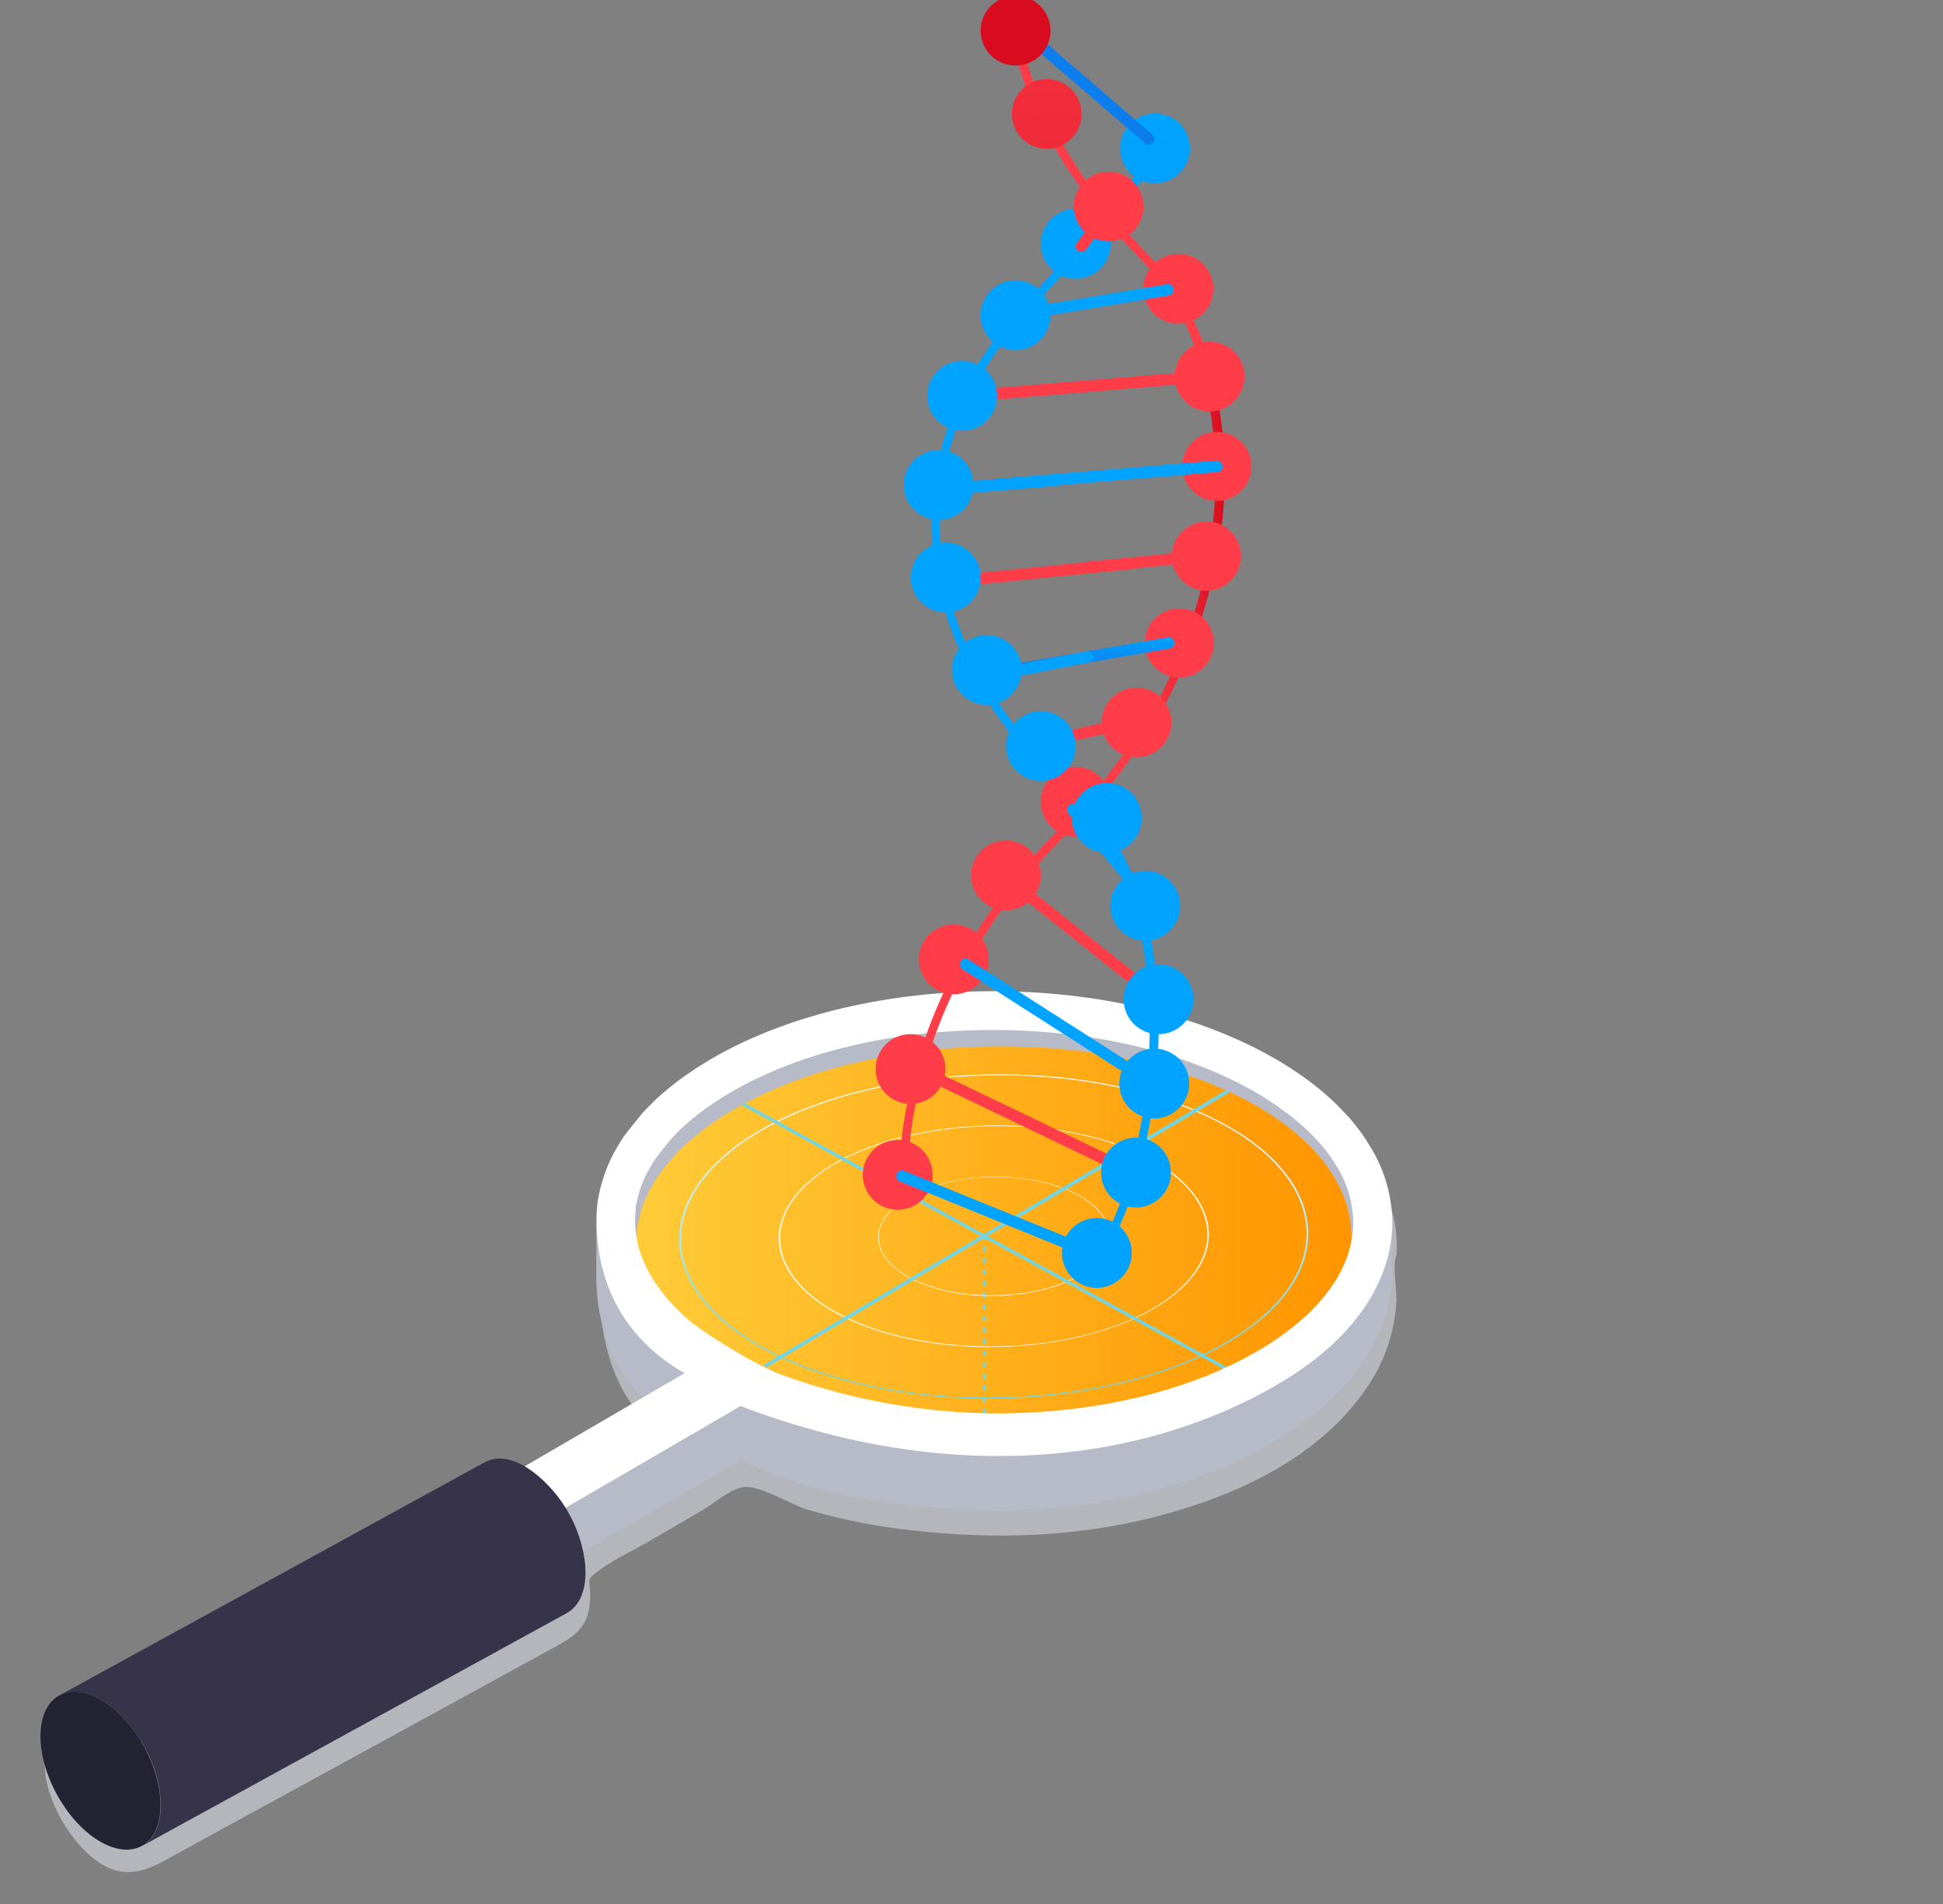 <svg width="200" height="196" viewBox="0 0 200 196" fill="none" xmlns="http://www.w3.org/2000/svg">
<rect x="0" y="0" width="200" height="196" fill="#808080" stroke="none"/>
<g clip-path="url(#clip0)">
<g style="mix-blend-mode:multiply">
<g style="mix-blend-mode:multiply">
<path d="M143.757 129.132C144.257 119.406 135.105 112.696 127.126 109.269C118.663 105.641 109.215 104.317 100.051 104.656C91.104 104.984 81.895 106.882 74.056 111.361C68.147 114.738 62.438 120.124 61.882 127.296C61.364 133.973 61.609 141.457 66.633 146.453L57.925 151.511C57.096 151.995 55.483 153.414 54.509 153.497C53.018 153.625 52.172 152.384 50.392 153.069C50.292 153.108 50.208 153.18 50.114 153.219C44.55 155.573 39.197 159.206 33.889 162.122C26.548 166.143 19.207 170.176 11.866 174.223C10.28 175.097 8.617 175.893 7.087 176.861C2.079 180.032 5.618 187.722 9.09 190.86C11.816 193.336 14.098 193.086 16.88 191.561L24.764 187.243L47.971 174.557L56.507 169.878C58.805 168.62 60.63 167.775 60.741 164.642C60.819 162.389 60.146 162.8 61.665 161.66C63.184 160.519 65.192 159.607 66.9 158.611L72.236 155.5C73.405 154.822 75.018 153.403 76.354 153.108C78.023 152.724 81.295 154.86 83.142 155.411C86.778 156.469 90.503 157.195 94.27 157.581C102.304 158.46 110.406 158.232 118.273 156.302C126.619 154.26 135.522 150.326 140.53 143.081C142.399 140.467 143.505 137.385 143.723 134.179C143.823 132.782 143.284 130.189 143.757 129.132Z" fill="#B4B6BC"/>
</g>
</g>
<path d="M128.65 109.73C114.045 102.03 90.297 102.046 75.758 109.73C67.173 114.282 63.684 120.519 65.298 126.423C66.411 122.361 69.872 118.427 75.758 115.294C90.297 107.594 114.045 107.583 128.65 115.294C131.156 116.62 133.369 118.437 135.158 120.635C136.947 122.834 138.276 125.369 139.066 128.092C140.719 122.138 137.364 114.287 128.65 109.73Z" fill="#B7BAC7"/>
<path d="M121.74 110.52C104.491 104.89 81.745 107.989 71.023 117.414C60.301 126.84 65.609 139.114 82.853 144.728C100.096 150.342 122.841 147.265 133.563 137.834C144.285 128.403 138.977 116.151 121.74 110.52Z" fill="url(#paint0_linear)"/>
<path d="M85.195 141.607C70.027 136.888 65.359 126.623 74.79 118.722C84.221 110.821 104.23 108.228 119.397 112.946C134.565 117.665 139.222 127.925 129.797 135.831C120.371 143.738 100.357 146.325 85.195 141.607ZM119.292 113.03C104.219 108.345 84.327 110.921 74.957 118.772C65.587 126.623 70.222 136.833 85.295 141.518C100.368 146.203 120.26 143.638 129.635 135.776C139.011 127.914 134.365 117.72 119.292 113.03Z" fill="url(#paint1_linear)"/>
<path d="M90.603 137.072C80.243 133.85 77.044 126.829 83.492 121.415C89.941 116.001 103.618 114.243 113.989 117.464C124.36 120.686 127.538 127.724 121.094 133.099C114.651 138.474 100.969 140.299 90.603 137.072ZM113.917 117.52C103.612 114.315 89.991 116.079 83.604 121.448C77.216 126.818 80.365 133.789 90.676 137C100.986 140.21 114.601 138.441 120.983 133.072C127.365 127.702 124.199 120.742 113.917 117.52Z" fill="url(#paint2_linear)"/>
<path d="M101.325 127.674C101.305 127.675 101.285 127.672 101.266 127.665C101.247 127.657 101.23 127.646 101.215 127.632C101.201 127.618 101.189 127.602 101.181 127.583C101.173 127.564 101.169 127.544 101.169 127.524V127.368C101.176 127.333 101.195 127.301 101.223 127.278C101.251 127.255 101.286 127.242 101.322 127.242C101.359 127.242 101.394 127.255 101.422 127.278C101.45 127.301 101.469 127.333 101.475 127.368V127.535C101.473 127.573 101.456 127.609 101.428 127.634C101.4 127.66 101.363 127.675 101.325 127.674Z" fill="url(#paint3_linear)"/>
<path d="M101.325 145.563C101.304 145.564 101.284 145.56 101.265 145.553C101.245 145.545 101.228 145.534 101.213 145.519C101.199 145.504 101.187 145.487 101.18 145.468C101.172 145.448 101.169 145.428 101.169 145.407V145.107C101.176 145.071 101.195 145.039 101.223 145.016C101.251 144.993 101.286 144.98 101.322 144.98C101.359 144.98 101.394 144.993 101.422 145.016C101.45 145.039 101.469 145.071 101.475 145.107V145.407C101.476 145.427 101.473 145.448 101.466 145.466C101.458 145.485 101.447 145.502 101.433 145.517C101.419 145.532 101.403 145.543 101.384 145.551C101.365 145.559 101.345 145.563 101.325 145.563ZM101.325 144.367C101.305 144.367 101.285 144.364 101.266 144.357C101.247 144.35 101.23 144.339 101.215 144.325C101.201 144.311 101.189 144.294 101.181 144.275C101.173 144.257 101.169 144.237 101.169 144.216V143.916C101.176 143.88 101.195 143.848 101.223 143.825C101.251 143.802 101.286 143.79 101.322 143.79C101.359 143.79 101.394 143.802 101.422 143.825C101.45 143.848 101.469 143.88 101.475 143.916V144.228C101.473 144.266 101.455 144.301 101.428 144.327C101.4 144.353 101.363 144.367 101.325 144.367ZM101.325 143.182C101.304 143.182 101.283 143.177 101.264 143.169C101.245 143.161 101.227 143.149 101.213 143.134C101.198 143.119 101.187 143.101 101.18 143.082C101.172 143.062 101.169 143.041 101.169 143.02V142.725C101.165 142.703 101.166 142.68 101.171 142.657C101.177 142.635 101.188 142.614 101.202 142.597C101.217 142.579 101.235 142.565 101.256 142.555C101.277 142.545 101.299 142.54 101.322 142.54C101.345 142.54 101.368 142.545 101.389 142.555C101.409 142.565 101.428 142.579 101.442 142.597C101.457 142.614 101.468 142.635 101.473 142.657C101.479 142.68 101.48 142.703 101.475 142.725V143.02C101.476 143.041 101.473 143.061 101.466 143.08C101.459 143.099 101.448 143.117 101.434 143.132C101.42 143.147 101.403 143.159 101.384 143.168C101.366 143.176 101.346 143.181 101.325 143.182ZM101.325 141.985C101.305 141.986 101.285 141.983 101.266 141.976C101.247 141.968 101.23 141.957 101.215 141.943C101.201 141.929 101.189 141.912 101.181 141.894C101.173 141.875 101.169 141.855 101.169 141.835V141.535C101.176 141.499 101.195 141.467 101.223 141.444C101.251 141.421 101.286 141.408 101.322 141.408C101.359 141.408 101.394 141.421 101.422 141.444C101.45 141.467 101.469 141.499 101.475 141.535V141.835C101.478 141.856 101.476 141.878 101.469 141.898C101.463 141.918 101.452 141.936 101.438 141.952C101.424 141.968 101.406 141.981 101.387 141.989C101.367 141.998 101.346 142.002 101.325 142.002V141.985ZM101.325 140.795C101.284 140.795 101.244 140.778 101.215 140.749C101.186 140.72 101.169 140.68 101.169 140.639V140.333C101.176 140.297 101.195 140.265 101.223 140.242C101.251 140.219 101.286 140.206 101.322 140.206C101.359 140.206 101.394 140.219 101.422 140.242C101.45 140.265 101.469 140.297 101.475 140.333V140.633C101.476 140.654 101.473 140.674 101.466 140.693C101.459 140.712 101.448 140.73 101.434 140.745C101.42 140.76 101.403 140.772 101.384 140.781C101.366 140.789 101.346 140.794 101.325 140.795ZM101.325 139.598C101.305 139.599 101.285 139.596 101.266 139.589C101.247 139.581 101.23 139.57 101.215 139.556C101.201 139.542 101.189 139.525 101.181 139.507C101.173 139.488 101.169 139.468 101.169 139.448V139.148C101.176 139.112 101.195 139.08 101.223 139.057C101.251 139.034 101.286 139.021 101.322 139.021C101.359 139.021 101.394 139.034 101.422 139.057C101.45 139.08 101.469 139.112 101.475 139.148V139.448C101.475 139.488 101.46 139.526 101.431 139.554C101.403 139.582 101.365 139.598 101.325 139.598ZM101.325 138.408C101.304 138.408 101.284 138.405 101.265 138.397C101.245 138.39 101.228 138.378 101.213 138.364C101.199 138.349 101.187 138.332 101.18 138.312C101.172 138.293 101.169 138.272 101.169 138.252V137.957C101.165 137.934 101.166 137.911 101.171 137.889C101.177 137.867 101.188 137.846 101.202 137.828C101.217 137.811 101.235 137.796 101.256 137.787C101.277 137.777 101.299 137.772 101.322 137.772C101.345 137.772 101.368 137.777 101.389 137.787C101.409 137.796 101.428 137.811 101.442 137.828C101.457 137.846 101.468 137.867 101.473 137.889C101.479 137.911 101.48 137.934 101.475 137.957V138.252C101.476 138.272 101.473 138.292 101.466 138.311C101.458 138.33 101.447 138.347 101.433 138.362C101.419 138.376 101.403 138.388 101.384 138.396C101.365 138.404 101.345 138.408 101.325 138.408ZM101.325 137.211C101.305 137.212 101.285 137.209 101.266 137.202C101.247 137.194 101.23 137.183 101.215 137.169C101.201 137.155 101.189 137.139 101.181 137.12C101.173 137.101 101.169 137.081 101.169 137.061V136.761C101.176 136.725 101.195 136.693 101.223 136.67C101.251 136.647 101.286 136.634 101.322 136.634C101.359 136.634 101.394 136.647 101.422 136.67C101.45 136.693 101.469 136.725 101.475 136.761V137.061C101.475 137.101 101.46 137.139 101.431 137.167C101.403 137.196 101.365 137.211 101.325 137.211ZM101.325 136.026C101.284 136.026 101.244 136.01 101.215 135.981C101.186 135.951 101.169 135.912 101.169 135.87V135.57C101.176 135.534 101.195 135.502 101.223 135.479C101.251 135.456 101.286 135.443 101.322 135.443C101.359 135.443 101.394 135.456 101.422 135.479C101.45 135.502 101.469 135.534 101.475 135.57V135.882C101.473 135.92 101.456 135.956 101.428 135.983C101.4 136.009 101.364 136.025 101.325 136.026ZM101.325 134.83C101.285 134.83 101.246 134.814 101.217 134.786C101.188 134.758 101.171 134.72 101.169 134.68V134.379C101.176 134.344 101.195 134.312 101.223 134.288C101.251 134.265 101.286 134.253 101.322 134.253C101.359 134.253 101.394 134.265 101.422 134.288C101.45 134.312 101.469 134.344 101.475 134.379V134.68C101.474 134.719 101.458 134.757 101.43 134.784C101.402 134.812 101.365 134.829 101.325 134.83ZM101.325 133.639C101.304 133.64 101.284 133.637 101.265 133.629C101.245 133.621 101.228 133.61 101.213 133.595C101.199 133.581 101.187 133.563 101.18 133.544C101.172 133.525 101.169 133.504 101.169 133.483V133.189C101.165 133.166 101.166 133.143 101.171 133.121C101.177 133.098 101.188 133.078 101.202 133.06C101.217 133.042 101.235 133.028 101.256 133.018C101.277 133.008 101.299 133.003 101.322 133.003C101.345 133.003 101.368 133.008 101.389 133.018C101.409 133.028 101.428 133.042 101.442 133.06C101.457 133.078 101.468 133.098 101.473 133.121C101.479 133.143 101.48 133.166 101.475 133.189V133.483C101.479 133.505 101.477 133.527 101.471 133.548C101.465 133.569 101.454 133.588 101.44 133.604C101.426 133.621 101.408 133.634 101.388 133.643C101.368 133.652 101.347 133.656 101.325 133.656V133.639ZM101.325 132.443C101.305 132.444 101.285 132.44 101.266 132.433C101.247 132.426 101.23 132.415 101.215 132.401C101.201 132.387 101.189 132.37 101.181 132.352C101.173 132.333 101.169 132.313 101.169 132.293V131.987C101.165 131.964 101.166 131.941 101.171 131.919C101.177 131.896 101.188 131.876 101.202 131.858C101.217 131.84 101.235 131.826 101.256 131.816C101.277 131.807 101.299 131.802 101.322 131.802C101.345 131.802 101.368 131.807 101.389 131.816C101.409 131.826 101.428 131.84 101.442 131.858C101.457 131.876 101.468 131.896 101.473 131.919C101.479 131.941 101.48 131.964 101.475 131.987V132.282C101.477 132.302 101.474 132.323 101.467 132.343C101.46 132.362 101.45 132.38 101.436 132.395C101.421 132.41 101.404 132.422 101.385 132.431C101.366 132.439 101.346 132.443 101.325 132.443ZM101.325 131.258C101.304 131.258 101.283 131.254 101.264 131.245C101.245 131.237 101.227 131.225 101.213 131.21C101.198 131.195 101.187 131.177 101.18 131.158C101.172 131.138 101.169 131.117 101.169 131.096V130.802C101.176 130.766 101.195 130.734 101.223 130.711C101.251 130.688 101.286 130.675 101.322 130.675C101.359 130.675 101.394 130.688 101.422 130.711C101.45 130.734 101.469 130.766 101.475 130.802V131.096C101.476 131.117 101.473 131.137 101.466 131.157C101.459 131.176 101.448 131.193 101.434 131.208C101.42 131.223 101.403 131.235 101.384 131.244C101.366 131.252 101.346 131.257 101.325 131.258ZM101.325 130.062C101.285 130.062 101.246 130.046 101.217 130.018C101.188 129.99 101.171 129.952 101.169 129.911V129.611C101.176 129.575 101.195 129.543 101.223 129.52C101.251 129.497 101.286 129.484 101.322 129.484C101.359 129.484 101.394 129.497 101.422 129.52C101.45 129.543 101.469 129.575 101.475 129.611V129.911C101.474 129.951 101.458 129.988 101.43 130.016C101.402 130.044 101.365 130.06 101.325 130.062ZM101.325 128.871C101.304 128.872 101.284 128.868 101.265 128.861C101.245 128.853 101.228 128.842 101.213 128.827C101.199 128.812 101.187 128.795 101.18 128.776C101.172 128.756 101.169 128.736 101.169 128.715V128.415C101.176 128.379 101.195 128.347 101.223 128.324C101.251 128.301 101.286 128.288 101.322 128.288C101.359 128.288 101.394 128.301 101.422 128.324C101.45 128.347 101.469 128.379 101.475 128.415V128.715C101.476 128.735 101.473 128.755 101.466 128.774C101.458 128.793 101.447 128.81 101.433 128.825C101.419 128.839 101.403 128.851 101.384 128.859C101.365 128.867 101.345 128.871 101.325 128.871Z" fill="url(#paint4_linear)"/>
<path d="M101.325 146.609C101.305 146.61 101.284 146.606 101.265 146.598C101.245 146.591 101.228 146.579 101.213 146.565C101.199 146.55 101.187 146.533 101.18 146.513C101.172 146.494 101.169 146.474 101.169 146.453V146.303C101.176 146.267 101.195 146.235 101.223 146.212C101.251 146.189 101.286 146.176 101.322 146.176C101.359 146.176 101.394 146.189 101.422 146.212C101.45 146.235 101.469 146.267 101.475 146.303V146.453C101.476 146.473 101.473 146.493 101.466 146.512C101.458 146.531 101.447 146.548 101.433 146.563C101.419 146.577 101.403 146.589 101.384 146.597C101.365 146.605 101.345 146.609 101.325 146.609Z" fill="url(#paint5_linear)"/>
<path d="M96.006 132.543C90.442 130.807 88.712 127.035 92.178 124.125C95.644 121.215 103.005 120.269 108.586 121.999C114.167 123.73 115.875 127.513 112.409 130.418C108.942 133.322 101.581 134.285 96.006 132.543ZM108.547 122.033C102.983 120.302 95.689 121.254 92.239 124.147C88.789 127.04 90.498 130.785 96.045 132.493C101.592 134.201 108.898 133.266 112.348 130.384C115.797 127.502 114.089 123.763 108.547 122.038V122.033Z" fill="url(#paint6_linear)"/>
<path d="M78.919 140.733C78.872 140.736 78.825 140.725 78.785 140.7C78.758 140.685 78.735 140.663 78.719 140.637C78.702 140.611 78.692 140.581 78.691 140.55V140.483L78.768 140.422L126.163 112.24C126.198 112.234 126.234 112.234 126.269 112.24C126.315 112.242 126.36 112.254 126.402 112.273C126.43 112.288 126.453 112.309 126.47 112.336C126.486 112.362 126.496 112.392 126.497 112.423V112.49L126.425 112.513L79.03 140.689C78.997 140.713 78.959 140.728 78.919 140.733Z" fill="url(#paint7_linear)"/>
<path d="M131.371 143.61C131.369 143.582 131.36 143.555 131.344 143.531C131.329 143.508 131.307 143.489 131.282 143.476L76.682 113.575C76.559 113.625 76.44 113.685 76.326 113.753L131.071 143.732C131.109 143.75 131.151 143.76 131.193 143.76C131.228 143.769 131.264 143.769 131.299 143.76L131.371 143.693V143.61Z" fill="url(#paint8_linear)"/>
<path d="M61.386 125.866V131.708C61.386 135.047 62.499 138.858 63.562 140.611C64.808 142.625 66.372 144.389 70.2 147.288L71.068 141.095C71.068 141.095 62.382 130.94 61.386 125.866Z" fill="#B7BAC7"/>
<path d="M76.254 142.169C81.094 144.066 82.83 144.645 84.6 145.162C88.057 146.156 91.594 146.846 95.171 147.227C101.435 147.907 107.763 147.709 113.972 146.637C120.026 145.552 126.08 143.632 131.421 140.405C139.344 135.609 143.334 126.495 143.334 126.495L143.306 130.902C143.306 137.195 139.328 143.488 131.399 148.284C128.39 150.076 125.184 151.513 121.845 152.568C118.861 153.517 115.808 154.238 112.715 154.727C109.577 155.23 106.405 155.487 103.228 155.495C96.701 155.495 84.616 154.671 76.27 150.292L76.254 142.169Z" fill="#B7BAC7"/>
<path d="M76.248 150.315L44.127 169.032L44.143 163.429L76.248 144.723V150.315Z" fill="#B7BAC7"/>
<path d="M36.765 160.986L42.552 164.325L76.242 144.739C97.558 152.913 117.366 150.732 131.421 142.564C139.211 138.057 143.106 132.176 143.312 126.261C143.367 123.32 142.559 120.428 140.986 117.943C140.539 117.19 140.039 116.471 139.489 115.79C139.2 115.439 138.933 115.094 138.593 114.749C138.254 114.404 137.942 114.059 137.603 113.72C136.886 113.019 136.132 112.358 135.344 111.739C134.932 111.422 134.509 111.099 134.07 110.787C133.847 110.632 133.625 110.476 133.396 110.326C132.94 110.02 132.473 109.719 131.994 109.419L131.232 108.979C115.191 99.721 89.195 99.721 73.254 108.979C73.01 109.124 72.765 109.268 72.526 109.419C72.092 109.682 71.674 109.949 71.274 110.22C70.148 110.967 69.073 111.788 68.058 112.679C67.69 112.996 67.34 113.33 67.017 113.664C66.695 113.998 66.4 114.282 66.116 114.593C65.977 114.749 64.335 116.819 64.33 116.819C64.175 117.026 64.032 117.242 63.901 117.464C63.812 117.598 63.312 118.46 63.15 118.755C63.05 118.944 62.95 119.145 62.855 119.339L62.638 119.823C62.527 120.085 62.421 120.341 62.321 120.608C62.277 120.747 62.215 120.892 62.171 121.031C62.071 121.326 61.843 122.144 61.809 122.266C61.72 122.628 61.642 122.989 61.581 123.351C61.54 123.534 61.513 123.72 61.498 123.907C61.429 124.428 61.395 124.952 61.398 125.477C61.398 125.521 61.398 125.566 61.398 125.61V125.905C61.481 130.495 62.983 137.033 70.461 141.362L36.765 160.986ZM71.073 136.043C67.407 132.927 65.437 129.416 65.376 125.866V125.515C65.375 125.169 65.397 124.824 65.443 124.481C65.448 124.414 65.448 124.347 65.443 124.28C65.443 124.225 65.443 124.102 65.487 124.041C65.532 123.779 65.593 123.512 65.66 123.251C65.66 123.14 65.849 122.567 65.921 122.338C65.954 122.249 65.988 122.144 66.027 122.044C66.11 121.838 66.188 121.637 66.272 121.437C66.322 121.32 66.388 121.192 66.444 121.059C66.5 120.925 66.578 120.78 66.661 120.636C66.784 120.402 67.156 119.762 67.262 119.606C67.368 119.451 67.423 119.351 67.512 119.217C67.791 118.866 68.809 117.548 69.082 117.242L69.777 116.518C70.094 116.201 70.333 115.962 70.645 115.706C71.53 114.92 72.471 114.198 73.46 113.547C73.828 113.297 74.189 113.069 74.573 112.835L74.979 112.596L75.296 112.401C82.346 108.306 91.922 106.03 102.188 106.03C112.453 106.03 122.068 108.311 129.229 112.434L129.93 112.852C130.336 113.102 130.77 113.408 131.193 113.664L131.749 114.065C132.133 114.332 132.512 114.621 132.862 114.888C133.531 115.411 134.171 115.968 134.782 116.557C135.043 116.824 135.338 117.114 135.605 117.414C135.872 117.715 136.123 117.998 136.368 118.299C136.785 118.821 137.168 119.369 137.514 119.94C138.702 121.783 139.319 123.935 139.289 126.128C139.155 130.868 135.639 135.486 129.39 139.108C122.296 143.231 112.743 145.502 102.488 145.502C95.137 145.445 87.848 144.158 80.922 141.696C77.405 140.488 71.897 136.749 71.073 136.043V136.043Z" fill="white"/>
<path d="M56.913 153.441C55.366 151.661 52.462 149.213 49.93 150.509L6.096 174.535C6.387 174.379 6.701 174.27 7.026 174.212C8.339 173.956 9.741 174.535 10.815 175.253C11.96 176.038 12.96 177.017 13.769 178.146C15.438 180.372 16.607 183.243 16.551 186.047C16.496 188.022 15.767 189.385 14.626 190.025L58.343 166.055C59.483 165.432 60.212 164.058 60.268 162.077C60.278 161.608 60.252 161.139 60.19 160.675C59.821 157.997 58.683 155.484 56.913 153.441Z" fill="#36334A"/>
<path d="M10.548 175.08C7.137 172.999 4.282 174.524 4.171 178.508C4.06 182.492 6.753 187.41 10.152 189.48C13.552 191.55 16.423 190.037 16.529 186.047C16.635 182.058 13.97 177.167 10.548 175.08Z" fill="#242334"/>
<path d="M125.178 40.319C125.161 40.207 125.104 40.105 125.019 40.032C124.933 39.959 124.824 39.918 124.711 39.918C124.584 39.918 124.462 39.969 124.372 40.058C124.283 40.148 124.232 40.27 124.232 40.397C124.227 40.434 124.227 40.471 124.232 40.508C126.408 50.49 124.611 63.031 118.045 74.187C118 74.251 117.975 74.326 117.973 74.404C117.969 74.5 117.999 74.595 118.058 74.671C118.116 74.748 118.2 74.801 118.294 74.822C118.388 74.844 118.486 74.831 118.572 74.787C118.657 74.743 118.725 74.671 118.763 74.582C122.434 68.399 124.799 61.529 125.712 54.396C126.328 49.707 126.147 44.948 125.178 40.319Z" fill="url(#paint9_linear)"/>
<path d="M128.812 48.002C128.813 48.706 128.605 49.394 128.215 49.979C127.825 50.565 127.27 51.021 126.621 51.291C125.971 51.561 125.256 51.632 124.566 51.496C123.876 51.359 123.242 51.021 122.744 50.524C122.246 50.027 121.907 49.394 121.769 48.704C121.632 48.014 121.702 47.299 121.971 46.649C122.24 45.999 122.695 45.443 123.28 45.052C123.865 44.661 124.553 44.453 125.256 44.453C126.198 44.454 127.1 44.828 127.767 45.494C128.433 46.159 128.809 47.061 128.812 48.002Z" fill="url(#paint10_linear)"/>
<path d="M127.743 57.239C127.744 57.943 127.536 58.631 127.146 59.217C126.755 59.803 126.2 60.259 125.55 60.529C124.899 60.799 124.184 60.869 123.493 60.732C122.803 60.594 122.169 60.255 121.672 59.757C121.174 59.259 120.836 58.624 120.7 57.934C120.563 57.243 120.635 56.527 120.906 55.878C121.176 55.228 121.634 54.673 122.22 54.283C122.806 53.894 123.495 53.687 124.199 53.689C125.139 53.691 126.041 54.065 126.705 54.731C127.37 55.397 127.743 56.299 127.743 57.239Z" fill="url(#paint11_linear)"/>
<path d="M124.945 66.18C124.946 66.884 124.738 67.572 124.348 68.158C123.957 68.743 123.402 69.2 122.752 69.47C122.102 69.74 121.387 69.81 120.697 69.673C120.007 69.536 119.373 69.198 118.875 68.7C118.377 68.203 118.039 67.569 117.902 66.878C117.765 66.188 117.836 65.473 118.105 64.823C118.375 64.173 118.832 63.618 119.417 63.227C120.003 62.837 120.691 62.63 121.395 62.631C122.336 62.631 123.239 63.005 123.905 63.67C124.571 64.336 124.945 65.239 124.945 66.18Z" fill="url(#paint12_linear)"/>
<path d="M102.883 69.775C102.73 69.788 102.579 69.74 102.461 69.642C102.344 69.543 102.27 69.402 102.257 69.249C102.244 69.096 102.292 68.945 102.39 68.827C102.489 68.71 102.63 68.636 102.783 68.623L120.198 65.613C120.273 65.597 120.35 65.597 120.425 65.612C120.5 65.627 120.571 65.657 120.634 65.701C120.697 65.745 120.75 65.801 120.79 65.867C120.829 65.932 120.856 66.005 120.866 66.08C120.883 66.156 120.884 66.234 120.869 66.31C120.854 66.386 120.823 66.458 120.778 66.521C120.734 66.585 120.677 66.638 120.61 66.678C120.544 66.718 120.47 66.744 120.393 66.754L102.978 69.769L102.883 69.775Z" fill="url(#paint13_linear)"/>
<path d="M111.991 58.981C111.838 58.988 111.688 58.934 111.574 58.831C111.46 58.727 111.392 58.583 111.385 58.43C111.378 58.276 111.431 58.126 111.535 58.013C111.638 57.899 111.782 57.831 111.936 57.823L123.57 56.66C123.646 56.653 123.723 56.66 123.796 56.682C123.869 56.704 123.937 56.74 123.996 56.789C124.056 56.837 124.105 56.896 124.141 56.964C124.177 57.031 124.2 57.105 124.207 57.181C124.215 57.257 124.208 57.333 124.186 57.407C124.164 57.48 124.127 57.548 124.079 57.607C124.031 57.666 123.971 57.715 123.904 57.751C123.837 57.788 123.763 57.81 123.687 57.818L112.047 58.981H111.991Z" fill="url(#paint14_linear)"/>
<path d="M102.8 50.44C102.646 50.446 102.496 50.392 102.383 50.288C102.27 50.184 102.203 50.039 102.196 49.886C102.189 49.733 102.244 49.583 102.348 49.469C102.451 49.356 102.596 49.289 102.749 49.282L125.212 47.413C125.368 47.405 125.521 47.459 125.637 47.563C125.754 47.667 125.825 47.813 125.835 47.969C125.845 48.046 125.839 48.124 125.817 48.198C125.796 48.272 125.759 48.341 125.709 48.4C125.659 48.459 125.598 48.507 125.528 48.541C125.459 48.575 125.383 48.595 125.306 48.598L102.85 50.451L102.8 50.44Z" fill="url(#paint15_linear)"/>
<path d="M102.06 70.142C101.91 70.148 101.763 70.096 101.65 69.996C101.538 69.897 101.467 69.758 101.455 69.608C101.442 69.459 101.487 69.31 101.581 69.193C101.675 69.075 101.811 68.999 101.96 68.979L111.852 67.043C112.005 67.016 112.162 67.052 112.289 67.141C112.416 67.23 112.502 67.366 112.528 67.519C112.555 67.671 112.52 67.828 112.431 67.955C112.341 68.082 112.205 68.168 112.053 68.195L102.16 70.131L102.06 70.142Z" fill="url(#paint16_linear)"/>
<path d="M96.59 51.002C96.443 51.002 96.301 50.943 96.197 50.839C96.092 50.734 96.034 50.593 96.034 50.446C96.028 50.367 96.037 50.288 96.062 50.214C96.087 50.139 96.127 50.07 96.178 50.011C96.23 49.952 96.293 49.904 96.364 49.87C96.435 49.835 96.512 49.815 96.59 49.811L108.62 48.832C108.698 48.827 108.776 48.837 108.85 48.862C108.924 48.887 108.992 48.927 109.05 48.979C109.109 49.03 109.156 49.093 109.19 49.164C109.224 49.234 109.244 49.31 109.248 49.388C109.259 49.467 109.252 49.547 109.229 49.623C109.205 49.7 109.166 49.77 109.113 49.829C109.061 49.889 108.996 49.937 108.923 49.969C108.85 50.001 108.772 50.018 108.692 50.017L96.612 51.019L96.59 51.002Z" fill="url(#paint17_linear)"/>
<path d="M97.258 60.5C97.103 60.508 96.951 60.454 96.836 60.35C96.72 60.246 96.651 60.101 96.643 59.946C96.635 59.791 96.689 59.639 96.792 59.524C96.896 59.409 97.042 59.339 97.197 59.331L116.782 57.378C116.858 57.37 116.936 57.377 117.009 57.399C117.083 57.421 117.151 57.457 117.211 57.505C117.271 57.553 117.32 57.613 117.357 57.681C117.394 57.748 117.417 57.822 117.425 57.898C117.433 57.975 117.426 58.052 117.404 58.126C117.382 58.199 117.346 58.268 117.298 58.328C117.249 58.387 117.19 58.437 117.122 58.473C117.055 58.51 116.981 58.533 116.904 58.541L97.319 60.5H97.258Z" fill="url(#paint18_linear)"/>
<path d="M112.47 130.874L111.802 130.317C118.635 122.294 122.624 94.195 110.817 83.023C100.246 73.007 95.238 62.569 95.945 51.953C96.596 42.133 101.943 35.022 105.075 31.661C112.921 23.22 118.768 15.642 118.824 15.564L119.52 16.121C119.464 16.193 113.588 23.805 105.721 32.256C100.53 37.82 85.596 57.957 111.424 82.388C118.874 89.438 119.486 101.49 119.214 108.044C118.763 117.342 116.003 126.734 112.47 130.874Z" fill="url(#paint19_linear)"/>
<path d="M117.962 74.015L118.696 74.415C116.321 78.499 113.416 82.251 110.055 85.571C92.25 103.081 93.458 121.671 93.469 121.854L92.595 121.932C92.595 121.737 91.321 102.759 109.438 84.937C112.741 81.682 115.607 78.01 117.962 74.015Z" fill="url(#paint20_linear)"/>
<path d="M125.167 39.779L124.21 39.974C123.086 34.743 120.861 30.209 117.639 26.931C105.353 14.368 104.358 4.514 104.319 4.119L105.198 4.013C105.198 4.113 106.233 13.984 118.268 26.32C121.645 29.78 123.988 34.41 125.167 39.779Z" fill="url(#paint21_linear)"/>
<path d="M114.323 82.533C114.324 83.244 114.114 83.94 113.72 84.532C113.325 85.123 112.764 85.585 112.108 85.858C111.451 86.131 110.728 86.203 110.031 86.065C109.333 85.927 108.692 85.585 108.189 85.082C107.685 84.58 107.343 83.939 107.203 83.242C107.064 82.545 107.135 81.822 107.407 81.165C107.679 80.507 108.14 79.946 108.731 79.55C109.322 79.155 110.017 78.944 110.728 78.944C111.681 78.944 112.594 79.322 113.268 79.995C113.942 80.668 114.321 81.581 114.323 82.533Z" fill="url(#paint22_linear)"/>
<path d="M114.323 25.09C114.324 25.801 114.114 26.496 113.72 27.088C113.325 27.68 112.764 28.142 112.108 28.415C111.451 28.687 110.728 28.759 110.031 28.621C109.333 28.483 108.692 28.141 108.189 27.639C107.685 27.137 107.343 26.496 107.203 25.799C107.064 25.101 107.135 24.378 107.407 23.721C107.679 23.064 108.14 22.502 108.731 22.107C109.322 21.712 110.017 21.501 110.728 21.501C111.681 21.501 112.594 21.879 113.268 22.552C113.942 23.225 114.321 24.137 114.323 25.09Z" fill="url(#paint23_linear)"/>
<path d="M122.485 15.264C122.486 15.975 122.276 16.671 121.882 17.262C121.488 17.854 120.927 18.316 120.27 18.589C119.614 18.861 118.891 18.933 118.193 18.795C117.495 18.657 116.854 18.316 116.351 17.813C115.848 17.311 115.505 16.67 115.366 15.973C115.227 15.275 115.298 14.552 115.57 13.895C115.841 13.238 116.302 12.676 116.893 12.281C117.485 11.886 118.18 11.675 118.891 11.675C119.363 11.674 119.83 11.767 120.266 11.947C120.702 12.127 121.098 12.391 121.432 12.724C121.766 13.058 122.031 13.453 122.212 13.889C122.392 14.325 122.485 14.792 122.485 15.264Z" fill="url(#paint24_linear)"/>
<path d="M124.889 29.719C124.89 30.43 124.68 31.126 124.286 31.718C123.892 32.309 123.331 32.771 122.674 33.044C122.017 33.317 121.294 33.389 120.597 33.251C119.899 33.113 119.258 32.771 118.755 32.268C118.252 31.766 117.909 31.125 117.77 30.428C117.63 29.731 117.701 29.008 117.973 28.351C118.245 27.693 118.706 27.132 119.297 26.736C119.888 26.341 120.583 26.13 121.295 26.13C122.247 26.13 123.16 26.508 123.834 27.181C124.508 27.854 124.887 28.767 124.889 29.719Z" fill="url(#paint25_linear)"/>
<path d="M128.094 38.755C128.095 39.466 127.885 40.16 127.491 40.752C127.097 41.343 126.536 41.804 125.88 42.076C125.223 42.348 124.501 42.419 123.804 42.28C123.107 42.142 122.467 41.799 121.965 41.296C121.463 40.794 121.122 40.153 120.984 39.456C120.847 38.759 120.919 38.037 121.192 37.381C121.465 36.725 121.927 36.165 122.519 35.772C123.11 35.378 123.806 35.17 124.516 35.172C125.465 35.175 126.374 35.553 127.045 36.225C127.715 36.897 128.092 37.806 128.094 38.755Z" fill="url(#paint26_linear)"/>
<path d="M120.582 74.371C120.582 75.08 120.372 75.774 119.977 76.364C119.583 76.955 119.023 77.415 118.367 77.686C117.711 77.958 116.99 78.029 116.293 77.89C115.597 77.752 114.958 77.41 114.456 76.908C113.954 76.406 113.612 75.767 113.474 75.071C113.335 74.374 113.406 73.653 113.678 72.997C113.95 72.341 114.409 71.781 115 71.387C115.59 70.992 116.284 70.782 116.994 70.782C117.945 70.783 118.857 71.162 119.53 71.835C120.202 72.507 120.581 73.419 120.582 74.371Z" fill="url(#paint27_linear)"/>
<path d="M107.14 90.106C107.141 90.817 106.931 91.513 106.536 92.105C106.142 92.697 105.58 93.159 104.923 93.431C104.266 93.704 103.543 93.776 102.845 93.637C102.148 93.499 101.507 93.156 101.004 92.653C100.501 92.15 100.158 91.509 100.02 90.811C99.881 90.114 99.953 89.39 100.226 88.733C100.498 88.076 100.96 87.515 101.552 87.121C102.144 86.726 102.839 86.516 103.551 86.517C104.503 86.517 105.415 86.895 106.089 87.568C106.762 88.241 107.14 89.154 107.14 90.106Z" fill="url(#paint28_linear)"/>
<path d="M101.765 98.752C101.766 99.464 101.556 100.159 101.161 100.751C100.767 101.343 100.205 101.805 99.548 102.078C98.891 102.35 98.168 102.422 97.471 102.284C96.773 102.145 96.132 101.803 95.629 101.3C95.126 100.797 94.783 100.156 94.645 99.458C94.506 98.76 94.578 98.037 94.851 97.38C95.123 96.723 95.585 96.162 96.177 95.767C96.769 95.373 97.465 95.162 98.176 95.164C99.128 95.164 100.041 95.542 100.714 96.215C101.387 96.888 101.765 97.801 101.765 98.752Z" fill="url(#paint29_linear)"/>
<path d="M97.319 110.042C97.32 110.753 97.11 111.449 96.716 112.041C96.321 112.633 95.76 113.094 95.103 113.367C94.446 113.64 93.723 113.711 93.025 113.573C92.327 113.434 91.686 113.092 91.183 112.589C90.68 112.086 90.338 111.445 90.199 110.747C90.061 110.049 90.132 109.326 90.405 108.669C90.678 108.012 91.139 107.451 91.731 107.056C92.323 106.662 93.019 106.452 93.73 106.453C94.682 106.454 95.594 106.833 96.266 107.506C96.939 108.178 97.318 109.09 97.319 110.042Z" fill="url(#paint30_linear)"/>
<path d="M96 120.936C96.001 121.648 95.791 122.343 95.397 122.935C95.002 123.527 94.441 123.989 93.784 124.261C93.127 124.534 92.404 124.606 91.706 124.467C91.008 124.329 90.367 123.986 89.864 123.483C89.361 122.98 89.019 122.339 88.88 121.642C88.742 120.944 88.814 120.221 89.086 119.564C89.359 118.907 89.82 118.345 90.412 117.951C91.004 117.556 91.7 117.346 92.412 117.347C93.363 117.347 94.276 117.726 94.949 118.399C95.622 119.072 96 119.984 96 120.936Z" fill="url(#paint31_linear)"/>
<path d="M113.344 130C113.269 130 113.195 129.985 113.127 129.956L92.623 121.61C92.48 121.551 92.366 121.439 92.306 121.296C92.246 121.154 92.245 120.993 92.303 120.85C92.361 120.707 92.474 120.593 92.617 120.533C92.759 120.473 92.919 120.472 93.063 120.53L113.566 128.876C113.685 128.932 113.781 129.025 113.84 129.142C113.899 129.259 113.917 129.392 113.891 129.52C113.866 129.648 113.798 129.764 113.699 129.849C113.599 129.934 113.474 129.984 113.344 129.989V130Z" fill="url(#paint32_linear)"/>
<path d="M118.179 111.884C118.068 111.886 117.96 111.855 117.867 111.795L99.066 99.765C99.001 99.723 98.945 99.669 98.901 99.606C98.857 99.542 98.826 99.471 98.81 99.395C98.794 99.319 98.793 99.241 98.808 99.165C98.822 99.09 98.851 99.017 98.894 98.953C98.933 98.885 98.985 98.827 99.048 98.781C99.111 98.736 99.183 98.704 99.259 98.688C99.335 98.671 99.413 98.671 99.489 98.687C99.566 98.703 99.637 98.735 99.7 98.78L118.501 110.804C118.606 110.874 118.685 110.976 118.728 111.095C118.77 111.213 118.774 111.342 118.738 111.463C118.702 111.583 118.628 111.689 118.527 111.765C118.427 111.841 118.305 111.882 118.179 111.884Z" fill="url(#paint33_linear)"/>
<path d="M117.889 92.944C117.803 92.946 117.717 92.928 117.639 92.891C117.561 92.854 117.492 92.8 117.439 92.732L109.927 83.668C109.845 83.547 109.812 83.399 109.833 83.254C109.855 83.109 109.929 82.977 110.042 82.884C110.155 82.791 110.299 82.743 110.446 82.751C110.592 82.758 110.731 82.819 110.834 82.923L118.34 91.981C118.413 92.066 118.459 92.171 118.474 92.282C118.489 92.393 118.471 92.506 118.424 92.607C118.376 92.709 118.301 92.794 118.206 92.854C118.111 92.914 118.001 92.945 117.889 92.944Z" fill="url(#paint34_linear)"/>
<path d="M119.792 103.866C119.661 103.865 119.533 103.82 119.431 103.738L104.057 91.497C103.997 91.449 103.947 91.39 103.909 91.322C103.872 91.255 103.848 91.181 103.839 91.105C103.83 91.028 103.837 90.951 103.858 90.877C103.879 90.803 103.915 90.734 103.962 90.673C104.01 90.613 104.07 90.563 104.137 90.525C104.204 90.488 104.278 90.464 104.355 90.456C104.431 90.447 104.509 90.453 104.583 90.474C104.657 90.495 104.726 90.531 104.786 90.579L120.159 102.82C120.28 102.917 120.358 103.058 120.376 103.212C120.393 103.366 120.35 103.521 120.254 103.643C120.198 103.712 120.128 103.768 120.048 103.807C119.968 103.845 119.881 103.865 119.792 103.866Z" fill="url(#paint35_linear)"/>
<path d="M114.879 120.474C114.792 120.474 114.706 120.453 114.629 120.413L94.153 110.57C94.013 110.503 93.905 110.383 93.853 110.237C93.802 110.09 93.811 109.929 93.878 109.789C93.945 109.649 94.065 109.541 94.212 109.489C94.358 109.437 94.519 109.446 94.659 109.513L115.163 119.362C115.284 119.418 115.381 119.515 115.44 119.635C115.498 119.755 115.513 119.891 115.484 120.021C115.454 120.151 115.38 120.267 115.275 120.35C115.17 120.432 115.04 120.476 114.907 120.474H114.879Z" fill="url(#paint36_linear)"/>
<path d="M116.498 128.971C116.499 129.682 116.29 130.377 115.895 130.969C115.501 131.561 114.94 132.022 114.283 132.295C113.627 132.568 112.904 132.64 112.206 132.502C111.509 132.364 110.868 132.022 110.364 131.52C109.861 131.017 109.518 130.377 109.379 129.679C109.24 128.982 109.311 128.259 109.583 127.602C109.854 126.945 110.315 126.383 110.906 125.988C111.498 125.593 112.193 125.382 112.904 125.382C113.856 125.382 114.77 125.76 115.444 126.433C116.118 127.106 116.497 128.018 116.498 128.971Z" fill="url(#paint37_linear)"/>
<path d="M120.527 120.697C120.528 121.409 120.318 122.104 119.923 122.696C119.529 123.288 118.967 123.75 118.31 124.022C117.653 124.295 116.93 124.367 116.232 124.228C115.535 124.09 114.894 123.747 114.391 123.244C113.888 122.741 113.545 122.1 113.407 121.403C113.268 120.705 113.34 119.982 113.613 119.325C113.885 118.668 114.347 118.106 114.939 117.712C115.531 117.317 116.226 117.107 116.938 117.108C117.89 117.108 118.802 117.487 119.476 118.16C120.149 118.833 120.527 119.745 120.527 120.697Z" fill="url(#paint38_linear)"/>
<path d="M122.847 102.864C122.847 103.575 122.636 104.27 122.241 104.861C121.846 105.452 121.285 105.913 120.628 106.185C119.971 106.457 119.249 106.528 118.551 106.389C117.854 106.251 117.214 105.908 116.711 105.406C116.208 104.903 115.866 104.263 115.727 103.565C115.588 102.868 115.66 102.145 115.932 101.489C116.204 100.832 116.664 100.27 117.256 99.876C117.847 99.481 118.542 99.27 119.253 99.27C120.206 99.27 121.12 99.648 121.794 100.323C122.468 100.997 122.847 101.911 122.847 102.864Z" fill="url(#paint39_linear)"/>
<path d="M121.478 93.239C121.479 93.95 121.269 94.646 120.875 95.237C120.48 95.829 119.919 96.291 119.262 96.564C118.605 96.837 117.882 96.908 117.184 96.77C116.486 96.631 115.845 96.289 115.342 95.786C114.839 95.283 114.497 94.642 114.358 93.944C114.22 93.246 114.291 92.523 114.564 91.866C114.837 91.209 115.298 90.648 115.89 90.253C116.482 89.859 117.178 89.649 117.889 89.65C118.841 89.65 119.754 90.028 120.427 90.701C121.1 91.374 121.478 92.287 121.478 93.239Z" fill="url(#paint40_linear)"/>
<path d="M117.522 84.202C117.522 84.913 117.311 85.609 116.916 86.2C116.521 86.791 115.959 87.252 115.302 87.524C114.645 87.796 113.922 87.866 113.224 87.727C112.527 87.588 111.887 87.245 111.384 86.742C110.882 86.239 110.54 85.598 110.402 84.9C110.264 84.203 110.336 83.48 110.609 82.823C110.881 82.166 111.343 81.605 111.935 81.211C112.527 80.817 113.222 80.607 113.933 80.608C114.405 80.608 114.872 80.701 115.308 80.882C115.744 81.062 116.14 81.327 116.473 81.661C116.806 81.995 117.07 82.391 117.251 82.827C117.431 83.263 117.523 83.731 117.522 84.202Z" fill="url(#paint41_linear)"/>
<path d="M108.781 76.674C108.634 76.678 108.492 76.627 108.381 76.531C108.271 76.434 108.201 76.3 108.185 76.154C108.169 76.009 108.208 75.862 108.295 75.744C108.381 75.626 108.509 75.545 108.653 75.517L116.148 73.803C116.226 73.766 116.312 73.747 116.399 73.748C116.486 73.748 116.572 73.768 116.651 73.806C116.729 73.844 116.798 73.899 116.852 73.967C116.907 74.034 116.945 74.114 116.965 74.198C116.985 74.283 116.986 74.371 116.967 74.456C116.949 74.541 116.911 74.621 116.858 74.69C116.805 74.758 116.737 74.814 116.659 74.854C116.582 74.893 116.496 74.914 116.409 74.916L108.914 76.63C108.872 76.65 108.827 76.665 108.781 76.674Z" fill="url(#paint42_linear)"/>
<path d="M110.728 76.802C110.728 77.512 110.518 78.206 110.124 78.796C109.729 79.386 109.169 79.846 108.513 80.118C107.857 80.39 107.136 80.461 106.439 80.322C105.743 80.184 105.104 79.842 104.602 79.34C104.1 78.838 103.758 78.199 103.62 77.503C103.481 76.806 103.552 76.085 103.824 75.429C104.096 74.773 104.556 74.213 105.146 73.818C105.736 73.424 106.43 73.214 107.14 73.214C108.091 73.215 109.003 73.594 109.676 74.266C110.348 74.939 110.727 75.851 110.728 76.802Z" fill="url(#paint43_linear)"/>
<path d="M99.906 41.343C99.759 41.343 99.617 41.284 99.513 41.179C99.409 41.075 99.35 40.934 99.35 40.786C99.343 40.707 99.352 40.628 99.377 40.553C99.401 40.477 99.441 40.408 99.493 40.348C99.544 40.288 99.608 40.24 99.679 40.205C99.75 40.17 99.827 40.15 99.906 40.146L124.171 38.149C124.328 38.14 124.482 38.193 124.6 38.297C124.718 38.401 124.79 38.548 124.8 38.705C124.811 38.784 124.805 38.865 124.782 38.942C124.759 39.019 124.72 39.09 124.667 39.15C124.614 39.21 124.549 39.258 124.476 39.291C124.403 39.324 124.324 39.34 124.243 39.339L99.979 41.331L99.906 41.343Z" fill="url(#paint44_linear)"/>
<path d="M104.536 33.035C104.386 33.039 104.241 32.986 104.13 32.886C104.018 32.786 103.95 32.648 103.938 32.499C103.925 32.35 103.971 32.202 104.065 32.085C104.158 31.969 104.293 31.893 104.441 31.872L120.137 29.257C120.29 29.235 120.445 29.272 120.57 29.361C120.696 29.45 120.782 29.584 120.81 29.736C120.836 29.89 120.8 30.048 120.709 30.175C120.618 30.303 120.481 30.389 120.326 30.415L104.636 33.03L104.536 33.035Z" fill="url(#paint45_linear)"/>
<path d="M118.257 14.902C118.115 14.902 117.979 14.85 117.873 14.758L104.168 2.956C104.11 2.906 104.062 2.845 104.027 2.776C103.992 2.708 103.971 2.633 103.965 2.556C103.959 2.48 103.969 2.402 103.992 2.329C104.016 2.256 104.054 2.188 104.104 2.13C104.154 2.071 104.216 2.023 104.284 1.989C104.353 1.954 104.428 1.933 104.504 1.927C104.581 1.921 104.658 1.93 104.731 1.954C104.804 1.978 104.872 2.016 104.931 2.066L118.635 13.867C118.753 13.969 118.827 14.113 118.839 14.268C118.852 14.423 118.802 14.577 118.702 14.696C118.646 14.76 118.578 14.811 118.501 14.847C118.424 14.882 118.341 14.901 118.257 14.902Z" fill="url(#paint46_linear)"/>
<path d="M111.335 25.913C111.223 25.925 111.11 25.902 111.011 25.848C110.912 25.794 110.831 25.711 110.781 25.61C110.73 25.509 110.711 25.395 110.727 25.283C110.742 25.172 110.791 25.067 110.867 24.984L113.85 20.917C113.942 20.792 114.08 20.709 114.233 20.686C114.387 20.663 114.543 20.702 114.668 20.794C114.792 20.887 114.875 21.024 114.898 21.178C114.921 21.331 114.882 21.488 114.79 21.612L111.808 25.68C111.753 25.753 111.681 25.812 111.599 25.852C111.517 25.893 111.426 25.914 111.335 25.913Z" fill="url(#paint47_linear)"/>
<path d="M108.13 3.151C108.131 3.862 107.921 4.557 107.527 5.149C107.133 5.741 106.572 6.203 105.915 6.476C105.258 6.748 104.535 6.82 103.838 6.682C103.14 6.544 102.499 6.202 101.996 5.7C101.493 5.198 101.15 4.557 101.011 3.86C100.872 3.162 100.942 2.439 101.214 1.782C101.486 1.125 101.947 0.563 102.538 0.168C103.129 -0.227 103.825 -0.438 104.536 -0.438C105.488 -0.438 106.401 -0.06 107.075 0.613C107.749 1.286 108.128 2.199 108.13 3.151Z" fill="url(#paint48_linear)"/>
<path d="M111.335 11.725C111.335 12.435 111.124 13.129 110.73 13.719C110.336 14.309 109.775 14.769 109.119 15.041C108.464 15.312 107.742 15.383 107.046 15.245C106.35 15.106 105.71 14.765 105.208 14.263C104.706 13.761 104.365 13.121 104.226 12.425C104.088 11.729 104.159 11.007 104.43 10.352C104.702 9.696 105.162 9.135 105.752 8.741C106.342 8.347 107.036 8.136 107.746 8.136C108.698 8.136 109.611 8.514 110.284 9.187C110.957 9.86 111.335 10.773 111.335 11.725Z" fill="url(#paint49_linear)"/>
<path d="M108.13 32.451C108.13 33.162 107.919 33.857 107.524 34.448C107.129 35.039 106.568 35.5 105.911 35.772C105.254 36.044 104.532 36.115 103.834 35.976C103.137 35.838 102.497 35.495 101.994 34.993C101.491 34.49 101.149 33.849 101.01 33.152C100.872 32.455 100.943 31.732 101.215 31.076C101.487 30.419 101.948 29.857 102.539 29.462C103.13 29.067 103.825 28.857 104.536 28.857C105.008 28.857 105.475 28.95 105.911 29.13C106.347 29.311 106.743 29.576 107.077 29.91C107.411 30.243 107.676 30.64 107.856 31.076C108.037 31.512 108.13 31.979 108.13 32.451Z" fill="url(#paint50_linear)"/>
<path d="M102.633 40.736C102.634 41.447 102.424 42.143 102.029 42.735C101.635 43.327 101.073 43.789 100.416 44.061C99.759 44.334 99.036 44.406 98.338 44.267C97.641 44.129 97 43.786 96.497 43.283C95.994 42.78 95.651 42.139 95.513 41.441C95.374 40.744 95.446 40.02 95.719 39.364C95.991 38.706 96.453 38.145 97.045 37.751C97.637 37.356 98.333 37.146 99.044 37.147C99.995 37.149 100.907 37.527 101.58 38.2C102.253 38.873 102.631 39.785 102.633 40.736Z" fill="url(#paint51_linear)"/>
<path d="M100.218 49.917C100.219 50.628 100.009 51.323 99.615 51.915C99.221 52.507 98.66 52.968 98.003 53.241C97.346 53.514 96.623 53.586 95.926 53.448C95.228 53.31 94.587 52.968 94.084 52.466C93.581 51.963 93.238 51.323 93.099 50.626C92.96 49.928 93.03 49.205 93.302 48.548C93.574 47.891 94.035 47.329 94.626 46.934C95.217 46.539 95.912 46.328 96.624 46.328C97.576 46.328 98.489 46.706 99.163 47.379C99.837 48.052 100.216 48.964 100.218 49.917Z" fill="url(#paint52_linear)"/>
<path d="M105.159 68.974C105.158 69.683 104.946 70.377 104.551 70.966C104.156 71.555 103.595 72.015 102.939 72.285C102.284 72.556 101.562 72.626 100.866 72.487C100.171 72.348 99.532 72.006 99.03 71.504C98.529 71.002 98.188 70.362 98.05 69.666C97.912 68.97 97.983 68.249 98.255 67.594C98.527 66.938 98.987 66.378 99.577 65.984C100.167 65.59 100.86 65.379 101.57 65.379C102.042 65.379 102.509 65.472 102.945 65.653C103.38 65.834 103.776 66.099 104.11 66.433C104.443 66.766 104.707 67.163 104.887 67.599C105.067 68.035 105.16 68.502 105.159 68.974Z" fill="url(#paint53_linear)"/>
<path d="M100.947 59.442C100.948 60.154 100.738 60.849 100.343 61.441C99.949 62.033 99.388 62.495 98.731 62.768C98.073 63.04 97.35 63.112 96.653 62.974C95.955 62.835 95.314 62.492 94.811 61.989C94.308 61.486 93.965 60.846 93.827 60.148C93.688 59.45 93.76 58.727 94.033 58.07C94.305 57.413 94.767 56.852 95.359 56.457C95.951 56.062 96.647 55.852 97.358 55.853C98.31 55.853 99.223 56.232 99.896 56.905C100.569 57.578 100.947 58.49 100.947 59.442Z" fill="url(#paint54_linear)"/>
<path d="M122.407 111.533C122.408 112.244 122.199 112.94 121.804 113.532C121.41 114.123 120.849 114.585 120.192 114.858C119.536 115.131 118.813 115.203 118.115 115.065C117.418 114.927 116.777 114.585 116.273 114.082C115.77 113.58 115.427 112.939 115.288 112.242C115.149 111.545 115.22 110.822 115.492 110.164C115.764 109.507 116.224 108.946 116.815 108.55C117.407 108.155 118.102 107.944 118.813 107.944C119.765 107.944 120.679 108.322 121.353 108.995C122.027 109.668 122.406 110.581 122.407 111.533Z" fill="url(#paint55_linear)"/>
<path d="M117.706 21.262C117.705 21.971 117.493 22.665 117.098 23.254C116.703 23.844 116.142 24.303 115.486 24.573C114.831 24.844 114.109 24.915 113.413 24.776C112.718 24.636 112.079 24.294 111.577 23.792C111.076 23.29 110.735 22.65 110.597 21.954C110.459 21.258 110.53 20.537 110.802 19.882C111.074 19.226 111.534 18.666 112.124 18.272C112.714 17.878 113.407 17.668 114.117 17.668C115.069 17.669 115.982 18.048 116.655 18.722C117.328 19.396 117.706 20.309 117.706 21.262Z" fill="url(#paint56_linear)"/>
</g>
<defs>
<linearGradient id="paint0_linear" x1="65.481" y1="127.624" x2="139.105" y2="127.624" gradientUnits="userSpaceOnUse">
<stop stop-color="#FFCC38"/>
<stop offset="1" stop-color="#FF9500"/>
</linearGradient>
<linearGradient id="paint1_linear" x1="102.293" y1="109.591" x2="102.293" y2="140.917" gradientUnits="userSpaceOnUse">
<stop stop-color="white"/>
<stop offset="1" stop-color="#6ED6E7"/>
</linearGradient>
<linearGradient id="paint2_linear" x1="54861.8" y1="4628.05" x2="54861.8" y2="5912.68" gradientUnits="userSpaceOnUse">
<stop stop-color="white"/>
<stop offset="1" stop-color="#6ED6E7"/>
</linearGradient>
<linearGradient id="paint3_linear" x1="479.365" y1="241.462" x2="479.365" y2="226.497" gradientUnits="userSpaceOnUse">
<stop stop-color="white"/>
<stop offset="1" stop-color="#6ED6E7"/>
</linearGradient>
<linearGradient id="paint4_linear" x1="486.235" y1="4679.39" x2="486.235" y2="4092.56" gradientUnits="userSpaceOnUse">
<stop stop-color="white"/>
<stop offset="1" stop-color="#6ED6E7"/>
</linearGradient>
<linearGradient id="paint5_linear" x1="479.733" y1="260.5" x2="479.733" y2="245.537" gradientUnits="userSpaceOnUse">
<stop stop-color="white"/>
<stop offset="1" stop-color="#6ED6E7"/>
</linearGradient>
<linearGradient id="paint6_linear" x1="29559.1" y1="2548.86" x2="29559.1" y2="3240.2" gradientUnits="userSpaceOnUse">
<stop stop-color="white"/>
<stop offset="1" stop-color="#6ED6E7"/>
</linearGradient>
<linearGradient id="paint7_linear" x1="59522.6" y1="7163.67" x2="59312.5" y2="5900.24" gradientUnits="userSpaceOnUse">
<stop stop-color="white"/>
<stop offset="1" stop-color="#6ED6E7"/>
</linearGradient>
<linearGradient id="paint8_linear" x1="68580.1" y1="7575.27" x2="68374.5" y2="6230.93" gradientUnits="userSpaceOnUse">
<stop stop-color="white"/>
<stop offset="1" stop-color="#6ED6E7"/>
</linearGradient>
<linearGradient id="paint9_linear" x1="117.984" y1="57.373" x2="126.068" y2="57.373" gradientUnits="userSpaceOnUse">
<stop stop-color="#FF3D49"/>
<stop offset="1" stop-color="#D80C1E"/>
</linearGradient>
<linearGradient id="paint10_linear" x1="1732.6" y1="618.371" x2="1723.57" y2="708.75" gradientUnits="userSpaceOnUse">
<stop stop-color="#FF3D49"/>
<stop offset="1" stop-color="#D80C1E"/>
</linearGradient>
<linearGradient id="paint11_linear" x1="1717.95" y1="745.653" x2="1708.84" y2="836.032" gradientUnits="userSpaceOnUse">
<stop stop-color="#FF3D49"/>
<stop offset="1" stop-color="#D80C1E"/>
</linearGradient>
<linearGradient id="paint12_linear" x1="1679.31" y1="868.855" x2="1670.28" y2="959.162" gradientUnits="userSpaceOnUse">
<stop stop-color="#FF3D49"/>
<stop offset="1" stop-color="#D80C1E"/>
</linearGradient>
<linearGradient id="paint13_linear" x1="111.88" y1="64.756" x2="111.296" y2="70.621" gradientUnits="userSpaceOnUse">
<stop stop-color="#00A3FF"/>
<stop offset="1" stop-color="#1270E8"/>
</linearGradient>
<linearGradient id="paint14_linear" x1="2841.14" y1="292.757" x2="2840.88" y2="307.35" gradientUnits="userSpaceOnUse">
<stop stop-color="#FF3D49"/>
<stop offset="1" stop-color="#D80C1E"/>
</linearGradient>
<linearGradient id="paint15_linear" x1="4977.4" y1="302.783" x2="4977.03" y2="331.567" gradientUnits="userSpaceOnUse">
<stop stop-color="#00A3FF"/>
<stop offset="1" stop-color="#1270E8"/>
</linearGradient>
<linearGradient id="paint16_linear" x1="2246.01" y1="441.272" x2="2245.36" y2="464.203" gradientUnits="userSpaceOnUse">
<stop stop-color="#00A3FF"/>
<stop offset="1" stop-color="#1270E8"/>
</linearGradient>
<linearGradient id="paint17_linear" x1="2549.07" y1="240.258" x2="2548.85" y2="253.557" gradientUnits="userSpaceOnUse">
<stop stop-color="#00A3FF"/>
<stop offset="1" stop-color="#1270E8"/>
</linearGradient>
<linearGradient id="paint18_linear" x1="4121.6" y1="376.732" x2="4121.16" y2="405.328" gradientUnits="userSpaceOnUse">
<stop stop-color="#FF3D49"/>
<stop offset="1" stop-color="#D80C1E"/>
</linearGradient>
<linearGradient id="paint19_linear" x1="4188.04" y1="15281.4" x2="5192.52" y2="15281.4" gradientUnits="userSpaceOnUse">
<stop stop-color="#00A3FF"/>
<stop offset="1" stop-color="#1270E8"/>
</linearGradient>
<linearGradient id="paint20_linear" x1="4458.84" y1="8549.2" x2="5685.19" y2="8549.2" gradientUnits="userSpaceOnUse">
<stop stop-color="#FF3D49"/>
<stop offset="1" stop-color="#D80C1E"/>
</linearGradient>
<linearGradient id="paint21_linear" x1="4029.47" y1="1453.94" x2="4810.66" y2="1453.94" gradientUnits="userSpaceOnUse">
<stop stop-color="#FF3D49"/>
<stop offset="1" stop-color="#D80C1E"/>
</linearGradient>
<linearGradient id="paint22_linear" x1="1548.05" y1="1104.78" x2="1538.78" y2="1197.09" gradientUnits="userSpaceOnUse">
<stop stop-color="#FF3D49"/>
<stop offset="1" stop-color="#D80C1E"/>
</linearGradient>
<linearGradient id="paint23_linear" x1="1548.05" y1="305.17" x2="1538.78" y2="397.545" gradientUnits="userSpaceOnUse">
<stop stop-color="#00A3FF"/>
<stop offset="1" stop-color="#1270E8"/>
</linearGradient>
<linearGradient id="paint24_linear" x1="1661.67" y1="168.39" x2="1652.4" y2="260.694" gradientUnits="userSpaceOnUse">
<stop stop-color="#00A3FF"/>
<stop offset="1" stop-color="#1270E8"/>
</linearGradient>
<linearGradient id="paint25_linear" x1="1695.13" y1="369.609" x2="1685.86" y2="461.913" gradientUnits="userSpaceOnUse">
<stop stop-color="#FF3D49"/>
<stop offset="1" stop-color="#D80C1E"/>
</linearGradient>
<linearGradient id="paint26_linear" x1="1737.39" y1="494.683" x2="1728.2" y2="586.844" gradientUnits="userSpaceOnUse">
<stop stop-color="#FF3D49"/>
<stop offset="1" stop-color="#D80C1E"/>
</linearGradient>
<linearGradient id="paint27_linear" x1="1632.84" y1="989.733" x2="1623.58" y2="1081.89" gradientUnits="userSpaceOnUse">
<stop stop-color="#FF3D49"/>
<stop offset="1" stop-color="#D80C1E"/>
</linearGradient>
<linearGradient id="paint28_linear" x1="1448.07" y1="1210.2" x2="1438.79" y2="1302.5" gradientUnits="userSpaceOnUse">
<stop stop-color="#FF3D49"/>
<stop offset="1" stop-color="#D80C1E"/>
</linearGradient>
<linearGradient id="paint29_linear" x1="1373.23" y1="1330.55" x2="1363.95" y2="1422.86" gradientUnits="userSpaceOnUse">
<stop stop-color="#FF3D49"/>
<stop offset="1" stop-color="#D80C1E"/>
</linearGradient>
<linearGradient id="paint30_linear" x1="1311.36" y1="1487.71" x2="1302.09" y2="1580.08" gradientUnits="userSpaceOnUse">
<stop stop-color="#FF3D49"/>
<stop offset="1" stop-color="#D80C1E"/>
</linearGradient>
<linearGradient id="paint31_linear" x1="1293.01" y1="1639.35" x2="1283.73" y2="1731.66" gradientUnits="userSpaceOnUse">
<stop stop-color="#FF3D49"/>
<stop offset="1" stop-color="#D80C1E"/>
</linearGradient>
<linearGradient id="paint32_linear" x1="4133.81" y1="2205.66" x2="4128.17" y2="2333.5" gradientUnits="userSpaceOnUse">
<stop stop-color="#00A3FF"/>
<stop offset="1" stop-color="#1270E8"/>
</linearGradient>
<linearGradient id="paint33_linear" x1="4037.84" y1="2475.41" x2="4020.09" y2="2743.05" gradientUnits="userSpaceOnUse">
<stop stop-color="#00A3FF"/>
<stop offset="1" stop-color="#1270E8"/>
</linearGradient>
<linearGradient id="paint34_linear" x1="1898.73" y1="1613.8" x2="1878.39" y2="1785.31" gradientUnits="userSpaceOnUse">
<stop stop-color="#00A3FF"/>
<stop offset="1" stop-color="#1270E8"/>
</linearGradient>
<linearGradient id="paint35_linear" x1="3467.78" y1="2302.03" x2="3444.64" y2="2586.04" gradientUnits="userSpaceOnUse">
<stop stop-color="#FF3D49"/>
<stop offset="1" stop-color="#D80C1E"/>
</linearGradient>
<linearGradient id="paint36_linear" x1="3765.04" y1="2394.84" x2="4609.63" y2="2394.84" gradientUnits="userSpaceOnUse">
<stop stop-color="#FF3D49"/>
<stop offset="1" stop-color="#D80C1E"/>
</linearGradient>
<linearGradient id="paint37_linear" x1="1578.34" y1="1751.19" x2="1569.07" y2="1843.57" gradientUnits="userSpaceOnUse">
<stop stop-color="#00A3FF"/>
<stop offset="1" stop-color="#1270E8"/>
</linearGradient>
<linearGradient id="paint38_linear" x1="1634.41" y1="1636.02" x2="1625.13" y2="1728.32" gradientUnits="userSpaceOnUse">
<stop stop-color="#00A3FF"/>
<stop offset="1" stop-color="#1270E8"/>
</linearGradient>
<linearGradient id="paint39_linear" x1="1666.71" y1="1387.77" x2="1657.43" y2="1480.01" gradientUnits="userSpaceOnUse">
<stop stop-color="#00A3FF"/>
<stop offset="1" stop-color="#1270E8"/>
</linearGradient>
<linearGradient id="paint40_linear" x1="1647.65" y1="1253.8" x2="1638.37" y2="1346.1" gradientUnits="userSpaceOnUse">
<stop stop-color="#00A3FF"/>
<stop offset="1" stop-color="#1270E8"/>
</linearGradient>
<linearGradient id="paint41_linear" x1="1592.88" y1="1127.94" x2="1583.6" y2="1220.31" gradientUnits="userSpaceOnUse">
<stop stop-color="#00A3FF"/>
<stop offset="1" stop-color="#1270E8"/>
</linearGradient>
<linearGradient id="paint42_linear" x1="1897.53" y1="462.265" x2="1896.89" y2="481.428" gradientUnits="userSpaceOnUse">
<stop stop-color="#FF3D49"/>
<stop offset="1" stop-color="#D80C1E"/>
</linearGradient>
<linearGradient id="paint43_linear" x1="1495.87" y1="1023.53" x2="1486.61" y2="1115.77" gradientUnits="userSpaceOnUse">
<stop stop-color="#00A3FF"/>
<stop offset="1" stop-color="#1270E8"/>
</linearGradient>
<linearGradient id="paint44_linear" x1="5258.33" y1="252.997" x2="5257.92" y2="285.195" gradientUnits="userSpaceOnUse">
<stop stop-color="#FF3D49"/>
<stop offset="1" stop-color="#D80C1E"/>
</linearGradient>
<linearGradient id="paint45_linear" x1="3535.37" y1="226.021" x2="3534.55" y2="262.512" gradientUnits="userSpaceOnUse">
<stop stop-color="#00A3FF"/>
<stop offset="1" stop-color="#1270E8"/>
</linearGradient>
<linearGradient id="paint46_linear" x1="3109.71" y1="74.338" x2="3086.22" y2="342.955" gradientUnits="userSpaceOnUse">
<stop stop-color="#00A3FF"/>
<stop offset="1" stop-color="#1270E8"/>
</linearGradient>
<linearGradient id="paint47_linear" x1="964.363" y1="218.253" x2="957.911" y2="269.594" gradientUnits="userSpaceOnUse">
<stop stop-color="#FF3D49"/>
<stop offset="1" stop-color="#D80C1E"/>
</linearGradient>
<linearGradient id="paint48_linear" x1="1461.82" y1="-0.222" x2="1452.55" y2="92.081" gradientUnits="userSpaceOnUse">
<stop stop-color="#FF3D49"/>
<stop offset="1" stop-color="#D80C1E"/>
</linearGradient>
<linearGradient id="paint49_linear" x1="1504.3" y1="118.959" x2="1495.11" y2="211.119" gradientUnits="userSpaceOnUse">
<stop stop-color="#FF3D49"/>
<stop offset="1" stop-color="#D80C1E"/>
</linearGradient>
<linearGradient id="paint50_linear" x1="1461.82" y1="407.632" x2="1452.55" y2="499.936" gradientUnits="userSpaceOnUse">
<stop stop-color="#00A3FF"/>
<stop offset="1" stop-color="#1270E8"/>
</linearGradient>
<linearGradient id="paint51_linear" x1="1385.33" y1="523.179" x2="1376.06" y2="615.555" gradientUnits="userSpaceOnUse">
<stop stop-color="#00A3FF"/>
<stop offset="1" stop-color="#1270E8"/>
</linearGradient>
<linearGradient id="paint52_linear" x1="1351.7" y1="650.758" x2="1342.43" y2="743.062" gradientUnits="userSpaceOnUse">
<stop stop-color="#00A3FF"/>
<stop offset="1" stop-color="#1270E8"/>
</linearGradient>
<linearGradient id="paint53_linear" x1="1418.45" y1="914.636" x2="1409.26" y2="1006.87" gradientUnits="userSpaceOnUse">
<stop stop-color="#00A3FF"/>
<stop offset="1" stop-color="#1270E8"/>
</linearGradient>
<linearGradient id="paint54_linear" x1="1361.86" y1="783.356" x2="1352.58" y2="875.66" gradientUnits="userSpaceOnUse">
<stop stop-color="#00A3FF"/>
<stop offset="1" stop-color="#1270E8"/>
</linearGradient>
<linearGradient id="paint55_linear" x1="1660.59" y1="1508.46" x2="1651.32" y2="1600.76" gradientUnits="userSpaceOnUse">
<stop stop-color="#00A3FF"/>
<stop offset="1" stop-color="#1270E8"/>
</linearGradient>
<linearGradient id="paint56_linear" x1="1592.86" y1="251.587" x2="1583.67" y2="343.819" gradientUnits="userSpaceOnUse">
<stop stop-color="#FF3D49"/>
<stop offset="1" stop-color="#D80C1E"/>
</linearGradient>
<clipPath id="clip0">
<rect width="200" height="196" fill="white"/>
</clipPath>
</defs>
</svg>
